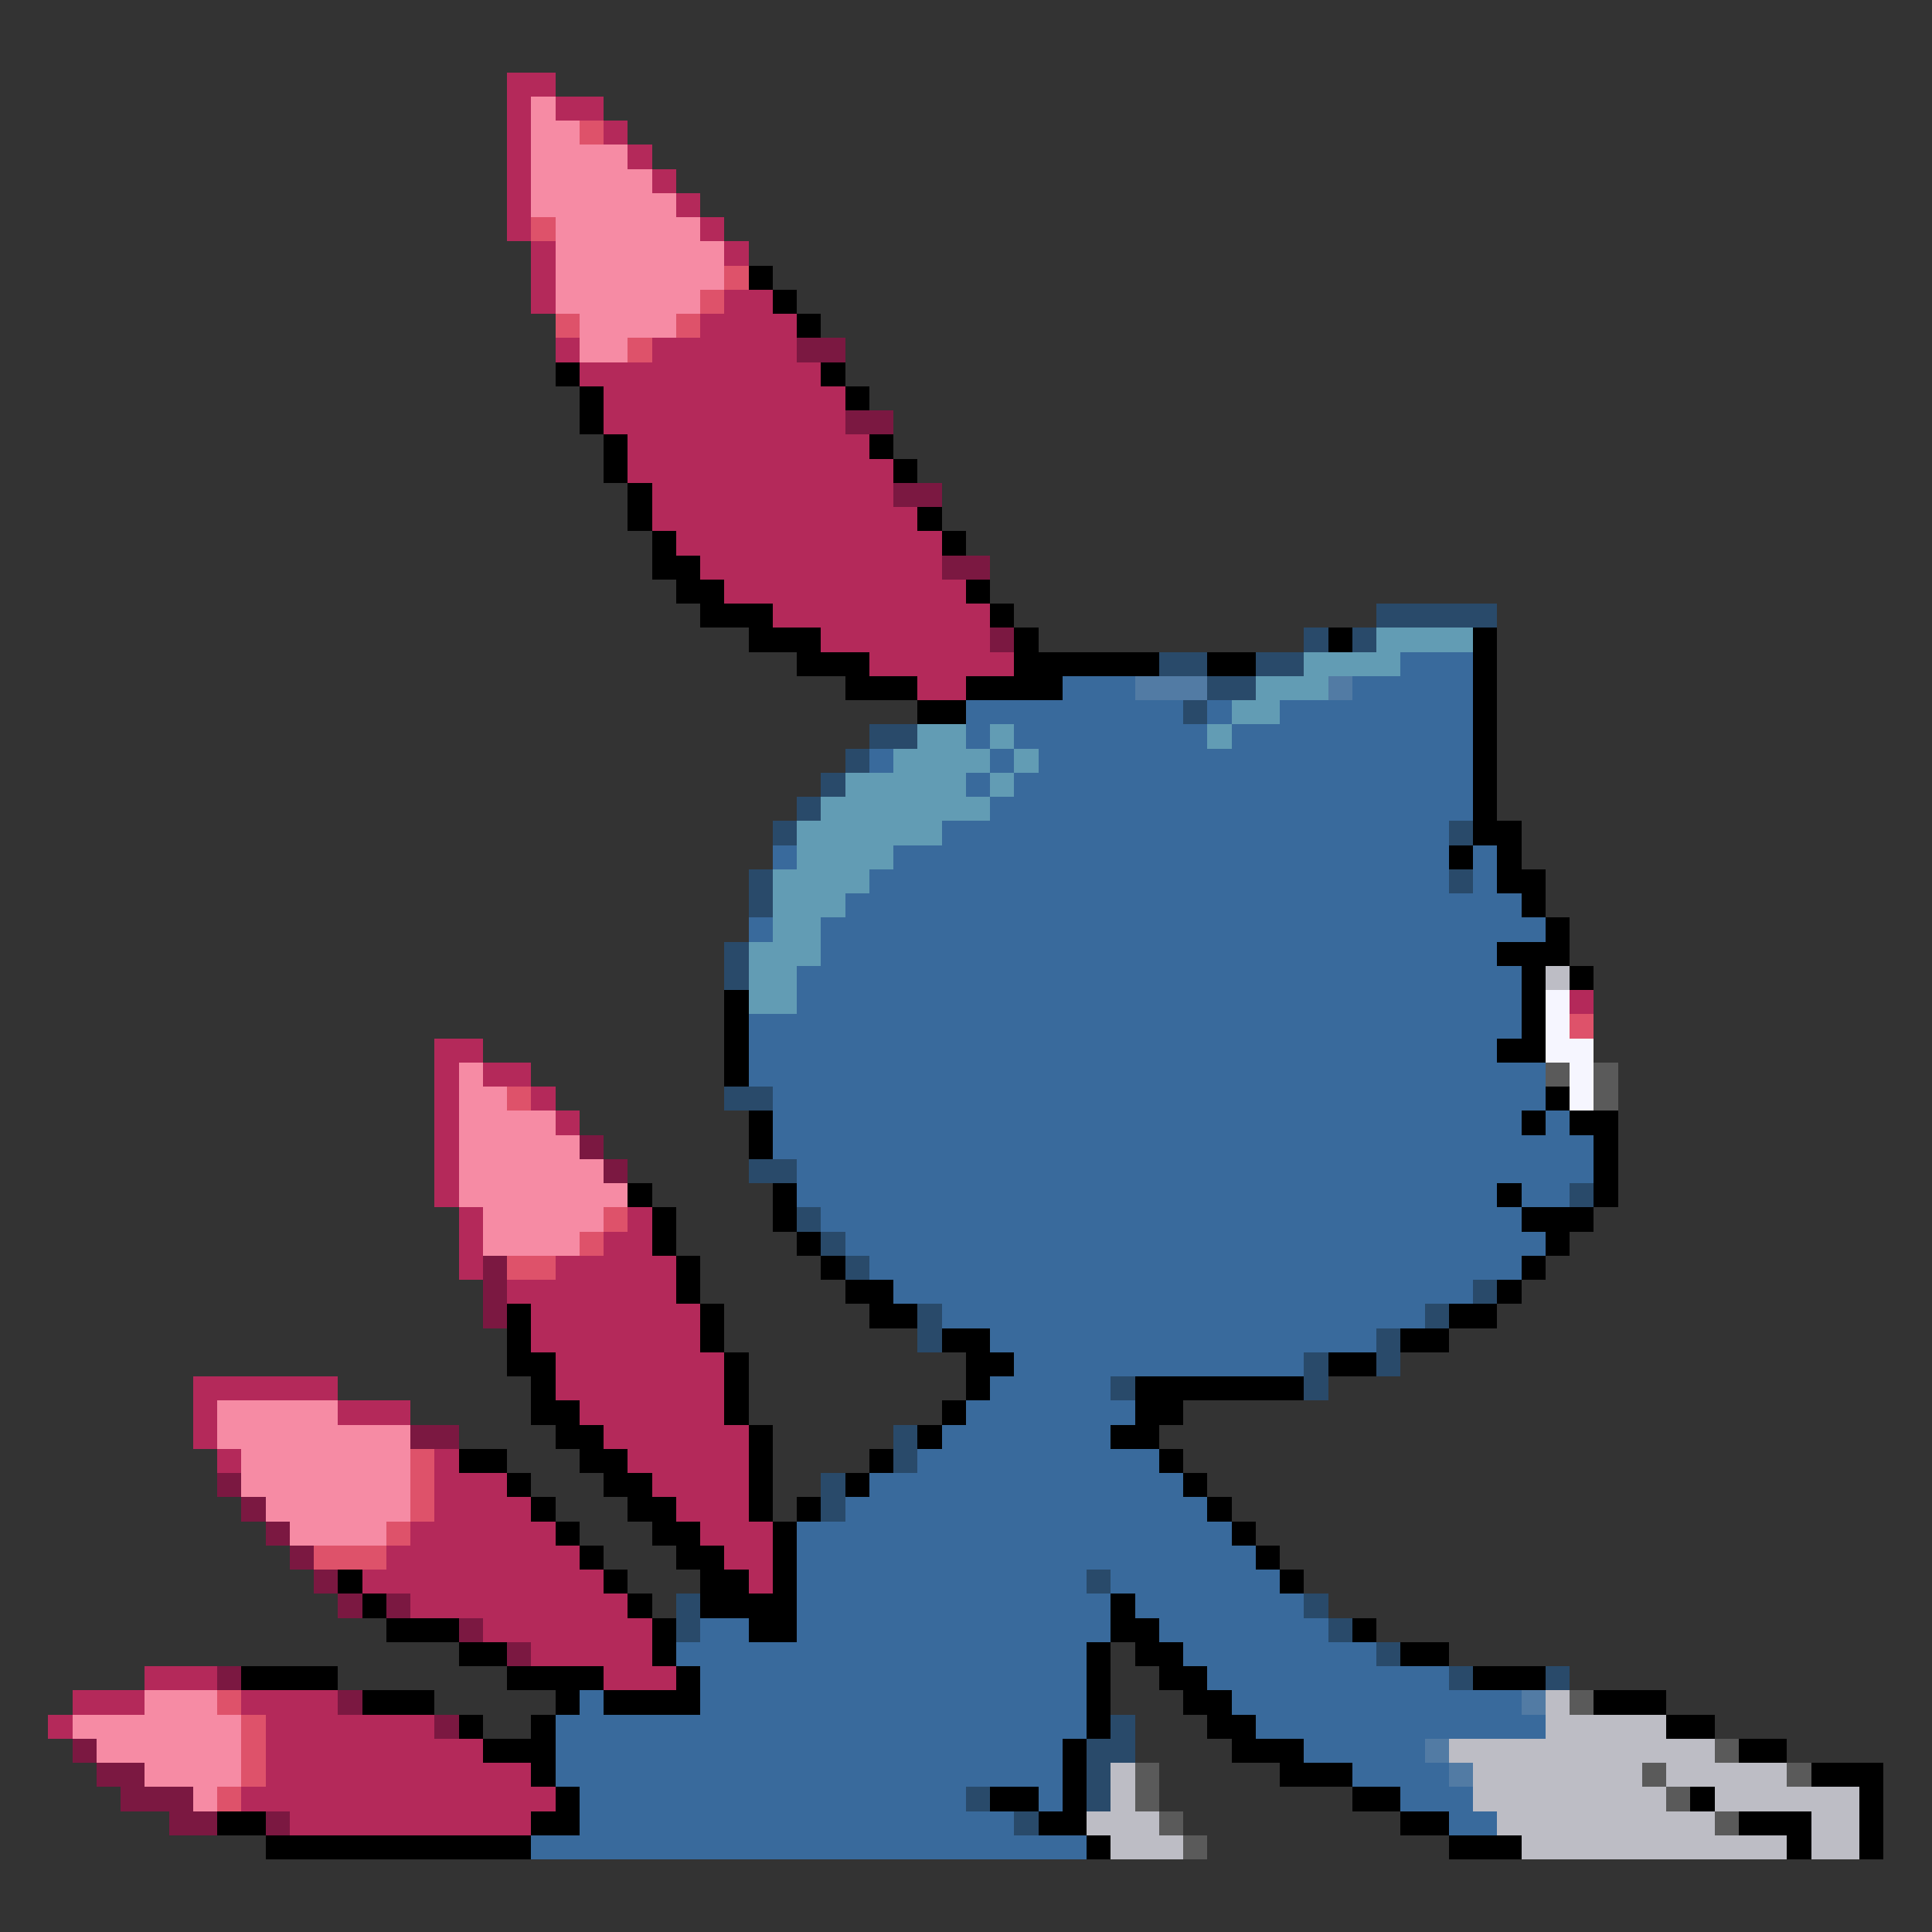 <svg xmlns="http://www.w3.org/2000/svg" viewBox="0 -0.5 80 80" shape-rendering="crispEdges">
<rect x="0" y="-0.5" width="80" height="80" fill="#333333" stroke="none"/>
<path stroke="#b4295a" d="M21 3h2M21 4h1M23 4h2M21 5h1M25 5h1M21 6h1M26 6h1M21 7h1M27 7h1M21 8h1M28 8h1M21 9h1M29 9h1M22 10h1M30 10h1M22 11h1M22 12h1M30 12h2M29 13h4M23 14h1M27 14h6M24 15h10M25 16h10M25 17h10M26 18h10M26 19h11M27 20h10M27 21h11M28 22h11M29 23h10M30 24h10M32 25h9M34 26h7M36 27h6M38 28h2M65 41h1M18 43h2M18 44h1M20 44h2M18 45h1M22 45h1M18 46h1M23 46h1M18 47h1M18 48h1M18 49h1M19 50h1M26 50h1M19 51h1M25 51h2M19 52h1M23 52h5M21 53h7M22 54h7M22 55h7M23 56h7M8 57h6M23 57h7M8 58h1M14 58h3M24 58h6M8 59h1M25 59h6M9 60h1M18 60h1M26 60h5M18 61h3M27 61h4M18 62h4M28 62h3M17 63h6M29 63h3M16 64h8M30 64h2M15 65h10M31 65h1M17 66h9M20 67h7M22 68h5M6 69h3M25 69h3M3 70h3M10 70h4M2 71h1M11 71h7M11 72h9M11 73h11M10 74h13M12 75h10" />
<path stroke="#f68ba4" d="M22 4h1M22 5h2M22 6h4M22 7h5M22 8h6M23 9h6M23 10h7M23 11h7M23 12h6M24 13h4M24 14h2M19 44h1M19 45h2M19 46h4M19 47h5M19 48h6M19 49h7M20 50h5M20 51h4M9 58h5M9 59h8M10 60h7M10 61h7M11 62h6M12 63h4M6 70h3M3 71h7M4 72h6M6 73h4M8 74h1" />
<path stroke="#de526a" d="M24 5h1M22 9h1M30 11h1M29 12h1M23 13h1M28 13h1M26 14h1M65 42h1M21 45h1M25 50h1M24 51h1M21 52h2M17 60h1M17 61h1M17 62h1M16 63h1M13 64h3M9 70h1M10 71h1M10 72h1M10 73h1M9 74h1" />
<path stroke="#000000" d="M31 11h1M32 12h1M33 13h1M23 15h1M34 15h1M24 16h1M35 16h1M24 17h1M25 18h1M36 18h1M25 19h1M37 19h1M26 20h1M26 21h1M38 21h1M27 22h1M39 22h1M27 23h2M28 24h2M40 24h1M29 25h3M41 25h1M31 26h3M42 26h1M55 26h1M61 26h1M33 27h3M42 27h6M50 27h2M61 27h1M35 28h3M40 28h4M61 28h1M38 29h2M61 29h1M61 30h1M61 31h1M61 32h1M61 33h1M61 34h2M60 35h1M62 35h1M62 36h2M63 37h1M64 38h1M62 39h3M63 40h1M65 40h1M30 41h1M63 41h1M30 42h1M63 42h1M30 43h1M62 43h2M30 44h1M64 45h1M31 46h1M63 46h1M65 46h2M31 47h1M66 47h1M66 48h1M26 49h1M32 49h1M62 49h1M66 49h1M27 50h1M32 50h1M63 50h3M27 51h1M33 51h1M64 51h1M28 52h1M34 52h1M63 52h1M28 53h1M35 53h2M62 53h1M21 54h1M29 54h1M36 54h2M60 54h2M21 55h1M29 55h1M39 55h2M58 55h2M21 56h2M30 56h1M40 56h2M55 56h2M22 57h1M30 57h1M40 57h1M47 57h7M22 58h2M30 58h1M39 58h1M47 58h2M23 59h2M31 59h1M38 59h1M46 59h2M19 60h2M24 60h2M31 60h1M36 60h1M48 60h1M21 61h1M25 61h2M31 61h1M35 61h1M49 61h1M22 62h1M26 62h2M31 62h1M33 62h1M50 62h1M23 63h1M27 63h2M32 63h1M51 63h1M24 64h1M28 64h2M32 64h1M52 64h1M14 65h1M25 65h1M29 65h2M32 65h1M53 65h1M15 66h1M26 66h1M29 66h4M46 66h1M16 67h3M27 67h1M31 67h2M46 67h2M56 67h1M19 68h2M27 68h1M45 68h1M47 68h2M58 68h2M10 69h4M21 69h4M28 69h1M45 69h1M48 69h2M61 69h3M15 70h3M23 70h1M25 70h4M45 70h1M49 70h2M66 70h3M19 71h1M22 71h1M45 71h1M50 71h2M69 71h2M20 72h3M44 72h1M51 72h3M72 72h2M22 73h1M44 73h1M53 73h3M75 73h3M23 74h1M41 74h2M44 74h1M56 74h2M70 74h1M77 74h1M9 75h2M22 75h2M43 75h2M58 75h2M72 75h3M77 75h1M11 76h11M45 76h1M60 76h3M74 76h1M77 76h1" />
<path stroke="#7b1841" d="M33 14h2M35 17h2M37 20h2M39 23h2M41 26h1M24 47h1M25 48h1M20 52h1M20 53h1M20 54h1M17 59h2M9 61h1M10 62h1M11 63h1M12 64h1M13 65h1M14 66h1M16 66h1M19 67h1M21 68h1M9 69h1M14 70h1M18 71h1M3 72h1M4 73h2M5 74h3M7 75h2M11 75h1" />
<path stroke="#294a6a" d="M57 25h5M54 26h1M56 26h1M48 27h2M52 27h2M50 28h2M49 29h1M36 30h2M35 31h1M34 32h1M33 33h1M32 34h1M60 34h1M31 36h1M60 36h1M31 37h1M30 39h1M30 40h1M30 45h2M31 48h2M65 49h1M33 50h1M34 51h1M35 52h1M61 53h1M38 54h1M59 54h1M38 55h1M57 55h1M54 56h1M57 56h1M46 57h1M54 57h1M37 59h1M37 60h1M34 61h1M34 62h1M45 65h1M28 66h1M54 66h1M28 67h1M55 67h1M57 68h1M60 69h1M64 69h1M46 71h1M45 72h2M45 73h1M40 74h1M45 74h1M42 75h1" />
<path stroke="#629cb4" d="M57 26h4M54 27h4M52 28h3M51 29h2M38 30h2M41 30h1M50 30h1M37 31h4M42 31h1M35 32h5M41 32h1M34 33h7M33 34h6M33 35h4M32 36h4M32 37h3M32 38h2M31 39h3M31 40h2M31 41h2" />
<path stroke="#396a9c" d="M58 27h3M44 28h3M56 28h5M40 29h9M50 29h1M53 29h8M40 30h1M42 30h8M51 30h10M36 31h1M41 31h1M43 31h18M40 32h1M42 32h19M41 33h20M39 34h21M32 35h1M37 35h23M61 35h1M36 36h24M61 36h1M35 37h28M31 38h1M34 38h30M34 39h28M33 40h30M33 41h30M31 42h32M31 43h31M31 44h33M32 45h32M32 46h31M64 46h1M32 47h34M33 48h33M33 49h29M63 49h2M34 50h29M35 51h29M36 52h27M37 53h24M39 54h20M41 55h16M42 56h12M41 57h5M40 58h7M39 59h7M38 60h10M36 61h13M35 62h15M33 63h18M33 64h19M33 65h12M46 65h7M33 66h13M47 66h7M29 67h2M33 67h13M48 67h7M28 68h17M49 68h8M29 69h16M50 69h10M24 70h1M29 70h16M51 70h12M23 71h22M52 71h12M23 72h21M54 72h5M23 73h21M56 73h4M24 74h16M43 74h1M58 74h3M24 75h18M60 75h2M22 76h23" />
<path stroke="#527ba4" d="M47 28h3M55 28h1M63 70h1M59 72h1M60 73h1" />
<path stroke="#bdbdc5" d="M64 40h1M64 70h1M64 71h5M60 72h11M46 73h1M61 73h7M69 73h5M46 74h1M61 74h8M71 74h6M45 75h3M62 75h9M75 75h2M46 76h3M63 76h11M75 76h2" />
<path stroke="#f6f6ff" d="M64 41h1M64 42h1M64 43h2M65 44h1M65 45h1" />
<path stroke="#5a5a5a" d="M64 44h1M66 44h1M66 45h1M65 70h1M71 72h1M47 73h1M68 73h1M74 73h1M47 74h1M69 74h1M48 75h1M71 75h1M49 76h1" />
</svg>